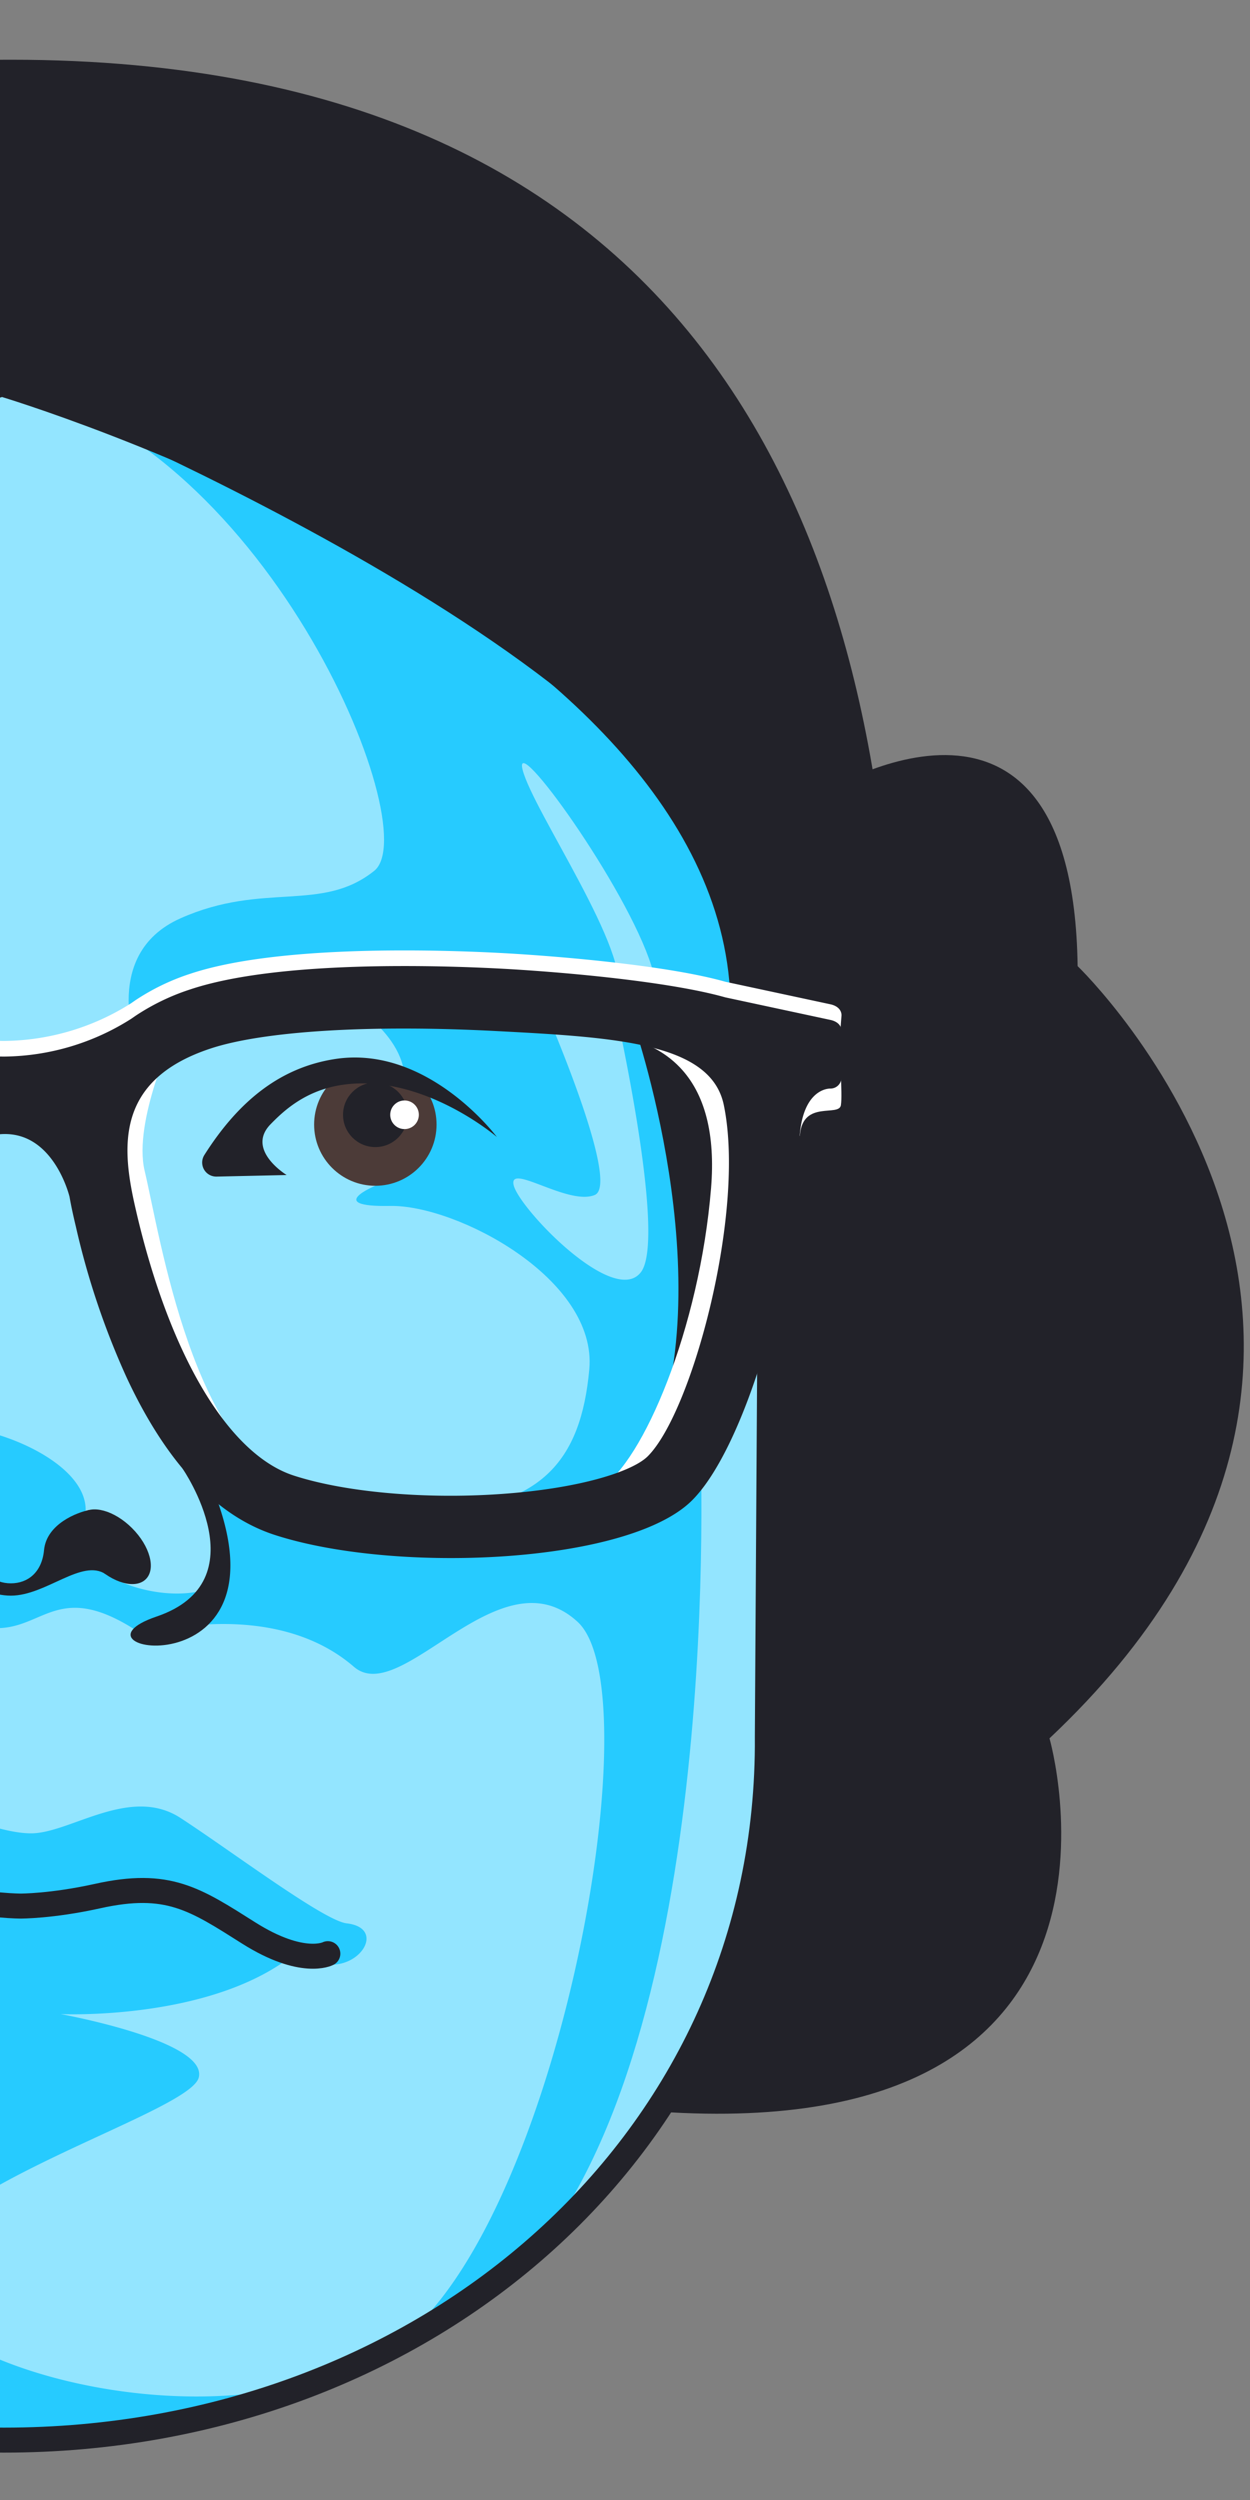 <svg xmlns="http://www.w3.org/2000/svg" width="400" height="800" viewBox="0 0 400 800"><rect x="0" y="0" width="400" height="800" fill="#808080" stroke="none"/><path d="M261.6 254.69s81.74-53 83.24 54.47c0 0 125.42 120.46-9 247.11 0 0 37.52 130.43-124.78 119.47s50.54-421.05 50.54-421.05z" fill="#222229"/><path d="M3.47 19.11q-7.89 0-15.51.26V626h249.57S445.27 19.11 3.47 19.11z" fill="#222229"/><path d="M246.64 477c-1.28-27.51-3.41-55.1-4.79-82-7.6-37.78 3.29-70.64-14.07-117.25C199.25 202.77.62 122.85.62 122.85S-4 124.39-12 127.36v654.72c84.66 2.87 159.8-34.57 174.37-54.88 58.37-43 78.53-102.35 83.81-166.92v-2.68z" fill="#26cbff"/><path d="M.62 122.85L-12 128.62v227.85c11.84 11.87 56.49-18.93 56.49-18.93s-13.29-31.85 13.27-43.68 45.15-1.69 62-15.2S83.91 138 .62 122.85zM223.92 455.09s9.36 182.91-50.09 262.43c0 0 47.88-42.83 63-94.87s5-227.64 5-227.64l-17.93 60.08" fill="#fff" opacity=".5"/><path d="M184.84 519c-24.84-22.88-56.26 27.6-71.58 14.38-26.35-22.77-67.63-10.28-67.63-10.28-27.4-18.73-31.43-.85-48.43-2.16a25.77 25.77 0 00-9.24.92v59.63c7.51 2.46 15.61 5.18 22 5.18 12.45 0 31.67-15.4 47.77-4.94s45.86 32.9 53.2 33.74c14.77 1.7 1.06 20-13.35 10.52-9.8-6.47-4.3 0-4.3 0-26.8 20.72-73.88 18.52-73.88 18.52s47.08 8.5 44.21 20.26c-2 8.37-49.28 23.68-75.68 41.69v42.78c31.06 17.93 96.41 27.48 136.28 2.43 53.19-33.41 85.48-209.81 60.63-232.67zM63.64 469.52c-12.73-22.81-33-119.42-33-119.42L-12 359.44v97.31c17.19 1.71 44.2 14.72 38.68 30.59-5.8 16.71 24.21 26.2 39.08 21.31 4.81-1.59 10.61-16.32-2.12-39.13zM174.16 322.4s24.67 56.48 16.15 60-27.79-10.54-25.92-3.07 32 39 40.68 27.8-9.13-88.81-9.13-88.81z" fill="#fff" opacity=".5"/><path d="M167.24 246.35c3.35 13.17 35.26 59 30.24 71.92s18.93 16.21 11-9.11-44.58-75.98-41.24-62.81zM107.7 318.27s21.75 11.29 21.75 27.17l-9.34 34s-16.46 6.84 4.76 6.46 66.37 23.32 63.7 52.34-15.22 45.5-55 45.65-71.1-9.78-76.82-30S27.16 350.1 27.16 350.1l46.38-25.82z" fill="#fff" opacity=".5"/><path d="M202.26 326s29.76 84.42 5 140.05 34.56-71 34.56-71l-5-64.5z" fill="#222229"/><circle cx="120.11" cy="359.86" r="19.59" fill="#4c3b38"/><circle cx="120.11" cy="356.73" r="10.34" fill="#222229"/><path d="M69.2 376.51h.1l22.43-.5s-13.14-8-5.18-16.22c4.11-4.22 11.11-10.89 23-12.64 25.58-3.76 49.21 16.49 49.45 16.69 0 0-21.86-29.35-51.48-25-16.84 2.5-30.52 12.44-42.13 30.77a4.5 4.5 0 003.81 6.9z" fill="#222229"/><ellipse cx="36.31" cy="494.96" rx="8.41" ry="14.66" transform="rotate(-45 36.306 494.952)" fill="#222229"/><path d="M33.85 503.76l-5.28-20.56c-3.75.7-13.68 4.42-14.48 12.84-.68 7.13-5.2 10.63-10.62 10.63s-10-3.5-10.63-10.63c-.8-8.42-10.73-12.14-14.48-12.84l-5.28 20.56c8.1-4.23 19.12 6.85 30.39 6.85s22.74-11.99 30.38-6.85zM58.45 470s24.88 36-8.34 47.29 45.65 24.78 17.37-42.41-9.03-4.88-9.03-4.88z" fill="#222229"/><circle cx="129.45" cy="356.73" r="4.58" fill="#fff"/><path d="M246.68 374.64l-1.13 181.11c1 129.57-108.89 225.09-244.24 225.09q-6.69 0-13.28-.3" fill="none" stroke="#222229" stroke-miterlimit="10" stroke-width="8"/><path d="M104.91 625.17s-8.12 4.26-25.32-6.61-25.86-16.82-48.38-11.81C16.5 610 6.62 609.94 6.62 609.94s-9.88.06-24.62-3.19" fill="none" stroke="#222229" stroke-linecap="round" stroke-miterlimit="10" stroke-width="8"/><path d="M-12.13 127.1c8.06-2.82 12.75-4.25 12.75-4.25s236.2 70.09 237.18 199.66l3.83 6.73" fill="none" stroke="#222229" stroke-miterlimit="10" stroke-width="8"/><path d="M265.75 321.38l-33.64-7.22c-17.87-5.06-51.22-8.06-71.11-9.16-20.78-1.12-72.12-2.72-100.06 6.59a71.47 71.47 0 00-17.63 8.51l-.14.1c-.37.26-.75.51-1.11.77a77.06 77.06 0 01-40.5 12.13A60.5 60.5 0 01-12 331.63v11c21 1.7 45.29 3.58 56.57 4.4 0 0 10.77-12.47 22.73-16.46 17-5.68 51.5-7.78 92.18-5.61 33.84 1.8 108.68 16.39 108.68 14.46l1.13-14.55c-.04-1.87-1.55-3.06-3.54-3.49z" fill="#fff"/><path d="M55.84 330.51s-13.32 28.26-9.56 44.13c5.09 21.47 15.42 90.8 50.34 103.23l-18.59-6-25.18-31.78-22.19-69.56 13.79-33zM256 363c1.05-11 12.5-5.53 13.09-9.35s-.65-15.9-.16-24.11c.26-4.41-26.75 7.55-26.75 7.55S255.43 369 256 363zM196.79 483.9l-4.68-7.69c13.7-8.34 31.76-51.18 35.43-96 1.41-17.27-1.95-30.28-10-38.67-10.31-10.76-25-10.32-25.09-10.31l-.35-9c.76 0 18.85-.58 31.94 13.07 9.89 10.33 14.08 25.68 12.46 45.63-3.66 44.94-21.85 92.07-39.71 102.97z" fill="#fff"/><path d="M265.75 326.38l-33.64-7.22c-17.87-5.06-51.22-8.06-71.11-9.16-20.78-1.12-72.12-2.72-100.06 6.59a71.47 71.47 0 00-17.63 8.51l-.14.1c-.37.26-.75.51-1.11.77a77.06 77.06 0 01-40.5 12.13A60.5 60.5 0 01-12 336.63v32.26a18.27 18.27 0 0113.6-6c15.88 0 20.65 20.08 20.65 20.08.61 3.48 1.31 6.5 1.87 8.89l.13.53a250 250 0 0016.28 48.43c12.73 27.33 28.67 44.27 47.36 50.35 15.13 4.91 35.73 7.41 56.44 7.41 32.24 0 64.73-6.06 77.15-18.48 16.72-16.72 32.63-71.09 34.15-110.66a17 17 0 00.13-2.17c0-19.49 10-18.93 10-18.93a3.51 3.51 0 003.5-3.5v-15c-.01-1.84-1.52-3.03-3.51-3.46zM207.29 466c-4.73 4.73-21.18 10.31-47.29 12.1-24.33 1.67-49.6-.6-66-5.92-20.8-6.75-39.62-38.26-50.36-84.29l-.12-.54c-4.61-19.69-7-41.55 23.7-51.77 17-5.68 51.5-7.78 92.18-5.61 38.53 2 68.19 3.94 72.23 23.7 7.03 34.16-10.1 98.09-24.34 112.33z" fill="#222229"/></svg>